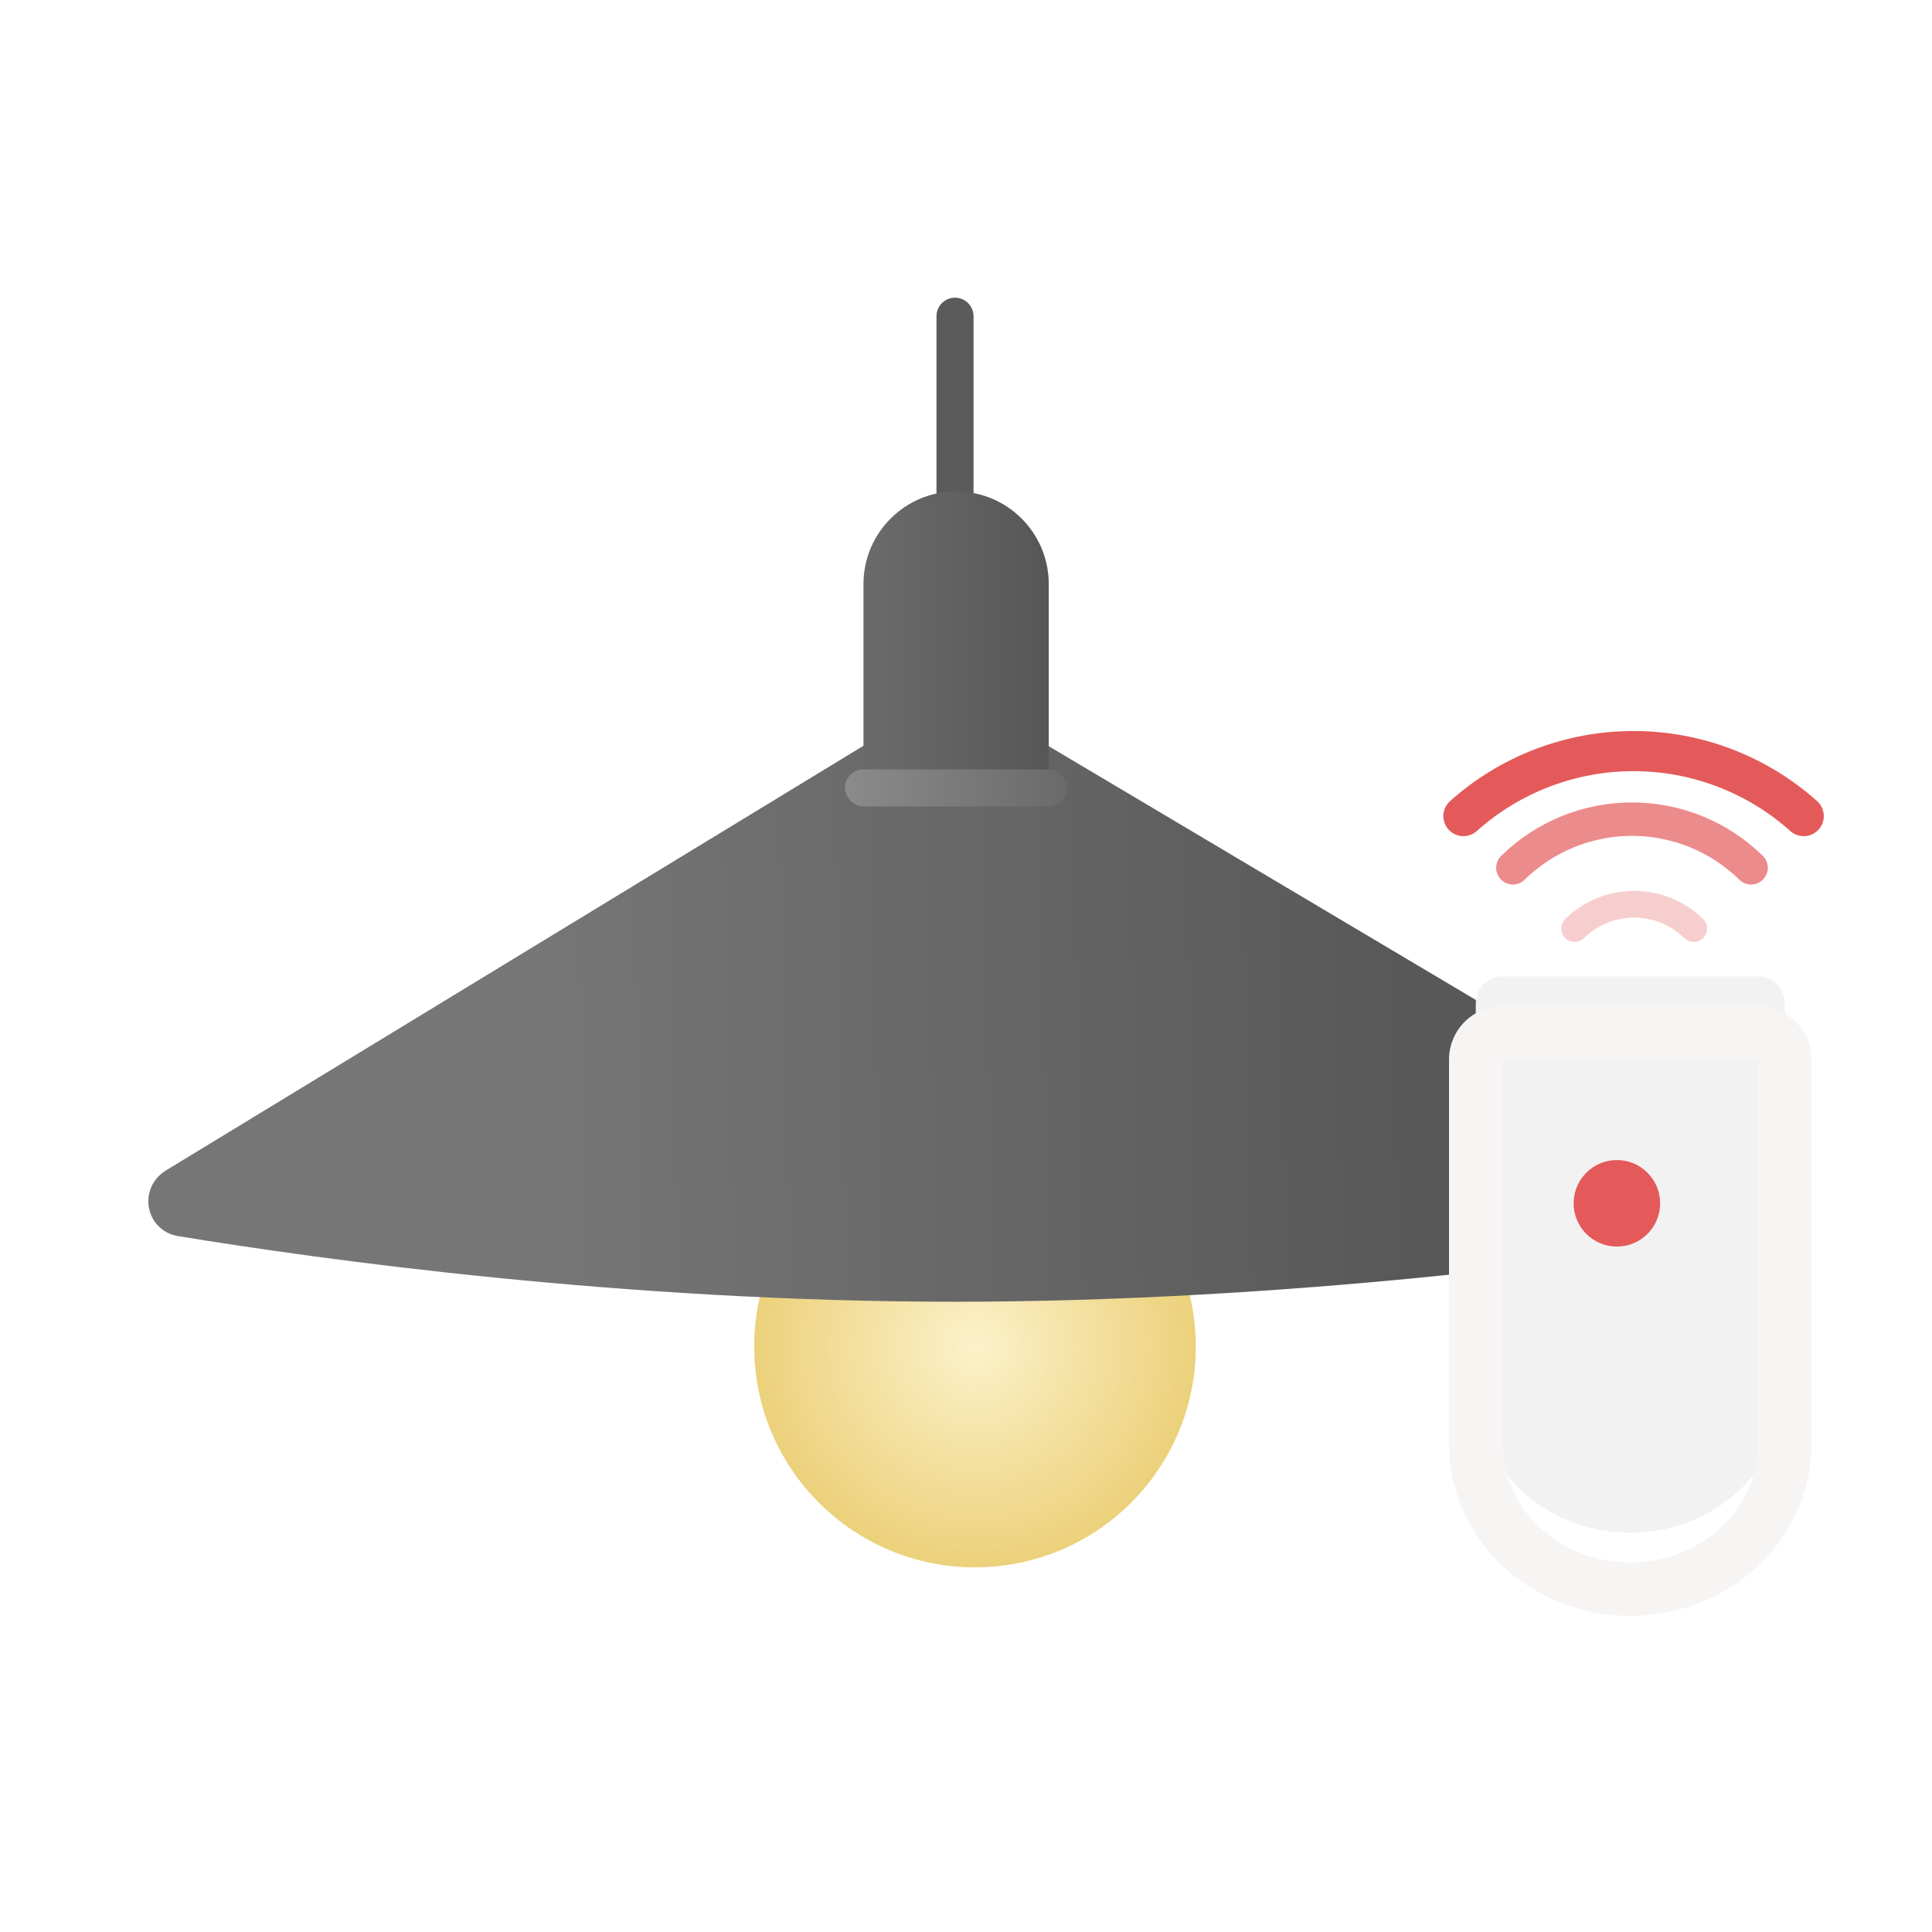 <svg width="100" height="100" viewBox="0 0 100 100" fill="none" xmlns="http://www.w3.org/2000/svg">
<path d="M49.431 16.367L49.431 40.608" stroke="#5B5B5B" stroke-width="1.918" stroke-linecap="round" stroke-linejoin="round"/>
<circle cx="50.466" cy="69.697" r="11.428" fill="url(#paint0_radial_3952_110638)"/>
<g filter="url(#filter0_i_3952_110638)">
<path d="M8.599 62.753L48.426 38.505C49.032 38.136 49.793 38.132 50.403 38.495L91.177 62.721C92.694 63.623 92.289 65.875 90.545 66.149C82.667 67.389 66.464 69.555 49.411 69.555C32.406 69.555 16.808 67.401 9.231 66.16C7.508 65.877 7.108 63.661 8.599 62.753Z" fill="url(#paint1_linear_3952_110638)"/>
</g>
<path d="M44.693 30.232C44.693 27.584 46.84 25.436 49.489 25.436C52.137 25.436 54.284 27.584 54.284 30.232V40.782H44.693V30.232Z" fill="url(#paint2_linear_3952_110638)"/>
<rect x="43.733" y="39.823" width="11.509" height="1.918" rx="0.959" fill="url(#paint3_linear_3952_110638)"/>
<mask id="path-6-outside-1_3952_110638" maskUnits="userSpaceOnUse" x="74.386" y="51.461" width="20" height="33" fill="black">
<rect fill="white" x="74.386" y="51.461" width="20" height="33"/>
<path fill-rule="evenodd" clip-rule="evenodd" d="M92.382 54.846C92.382 54.081 91.761 53.461 90.996 53.461H77.771C77.006 53.461 76.386 54.081 76.386 54.846V74.742C76.386 74.743 76.386 74.743 76.386 74.743H76.386C76.386 74.743 76.386 74.743 76.386 74.743C76.386 78.891 79.967 82.254 84.384 82.254C88.801 82.254 92.382 78.891 92.382 74.743C92.382 74.727 92.382 74.71 92.382 74.694V54.846Z"/>
</mask>
<g filter="url(#filter1_ii_3952_110638)">
<path fill-rule="evenodd" clip-rule="evenodd" d="M92.382 54.846C92.382 54.081 91.761 53.461 90.996 53.461H77.771C77.006 53.461 76.386 54.081 76.386 54.846V74.742C76.386 74.743 76.386 74.743 76.386 74.743H76.386C76.386 74.743 76.386 74.743 76.386 74.743C76.386 78.891 79.967 82.254 84.384 82.254C88.801 82.254 92.382 78.891 92.382 74.743C92.382 74.727 92.382 74.71 92.382 74.694V54.846Z" fill="#F2F2F2"/>
</g>
<path d="M92.382 74.694H90.996L90.996 74.704L92.382 74.694ZM77.771 54.846H90.996V52.076H77.771V54.846ZM77.771 74.742V54.846H75.001V74.742H77.771ZM76.386 73.357H76.386V76.128H76.386V73.357ZM84.384 80.868C80.648 80.868 77.771 78.045 77.771 74.743H75.001C75.001 79.737 79.285 83.639 84.384 83.639V80.868ZM90.996 74.743C90.996 78.045 88.119 80.868 84.384 80.868V83.639C89.483 83.639 93.767 79.737 93.767 74.743H90.996ZM90.996 74.704C90.996 74.717 90.996 74.73 90.996 74.743H93.767C93.767 74.723 93.767 74.704 93.767 74.685L90.996 74.704ZM90.996 54.846V74.694H93.767V54.846H90.996ZM76.386 76.128C75.621 76.128 75.001 75.508 75.001 74.743H77.771C77.771 73.978 77.151 73.357 76.386 73.357V76.128ZM75.001 74.742C75.001 75.507 75.621 76.128 76.386 76.128V73.357C77.151 73.357 77.771 73.978 77.771 74.742H75.001ZM90.996 54.846H90.996H93.767C93.767 53.316 92.526 52.076 90.996 52.076V54.846ZM77.771 52.076C76.241 52.076 75.001 53.316 75.001 54.846H77.771V54.846V52.076Z" fill="#F7F5F4" mask="url(#path-6-outside-1_3952_110638)"/>
<path d="M75.746 42.24C78.168 40.074 81.303 38.876 84.553 38.876C87.802 38.876 90.938 40.074 93.36 42.24" stroke="#E45A5A" stroke-width="2.078" stroke-linecap="round" stroke-linejoin="round"/>
<path opacity="0.7" d="M78.307 44.917C79.953 43.303 82.166 42.399 84.472 42.399C86.777 42.399 88.99 43.303 90.637 44.917" stroke="#E45A5A" stroke-width="1.731" stroke-linecap="round" stroke-linejoin="round"/>
<path opacity="0.3" d="M81.501 48.062C82.325 47.255 83.431 46.803 84.584 46.803C85.737 46.803 86.843 47.255 87.666 48.062" stroke="#E45A5A" stroke-width="1.385" stroke-linecap="round" stroke-linejoin="round"/>
<g filter="url(#filter2_i_3952_110638)">
<circle cx="84.383" cy="62.976" r="2.239" fill="#E45A5A"/>
</g>
<defs>
<filter id="filter0_i_3952_110638" x="7.679" y="36.049" width="84.436" height="33.507" filterUnits="userSpaceOnUse" color-interpolation-filters="sRGB">
<feFlood flood-opacity="0" result="BackgroundImageFix"/>
<feBlend mode="normal" in="SourceGraphic" in2="BackgroundImageFix" result="shape"/>
<feColorMatrix in="SourceAlpha" type="matrix" values="0 0 0 0 0 0 0 0 0 0 0 0 0 0 0 0 0 0 127 0" result="hardAlpha"/>
<feOffset dy="-2.177"/>
<feGaussianBlur stdDeviation="1.451"/>
<feComposite in2="hardAlpha" operator="arithmetic" k2="-1" k3="1"/>
<feColorMatrix type="matrix" values="0 0 0 0 0 0 0 0 0 0 0 0 0 0 0 0 0 0 0.25 0"/>
<feBlend mode="normal" in2="shape" result="effect1_innerShadow_3952_110638"/>
</filter>
<filter id="filter1_ii_3952_110638" x="75.001" y="47.206" width="18.767" height="38.381" filterUnits="userSpaceOnUse" color-interpolation-filters="sRGB">
<feFlood flood-opacity="0" result="BackgroundImageFix"/>
<feBlend mode="normal" in="SourceGraphic" in2="BackgroundImageFix" result="shape"/>
<feColorMatrix in="SourceAlpha" type="matrix" values="0 0 0 0 0 0 0 0 0 0 0 0 0 0 0 0 0 0 127 0" result="hardAlpha"/>
<feOffset dy="-4.871"/>
<feGaussianBlur stdDeviation="2.922"/>
<feComposite in2="hardAlpha" operator="arithmetic" k2="-1" k3="1"/>
<feColorMatrix type="matrix" values="0 0 0 0 0 0 0 0 0 0 0 0 0 0 0 0 0 0 0.12 0"/>
<feBlend mode="normal" in2="shape" result="effect1_innerShadow_3952_110638"/>
<feColorMatrix in="SourceAlpha" type="matrix" values="0 0 0 0 0 0 0 0 0 0 0 0 0 0 0 0 0 0 127 0" result="hardAlpha"/>
<feOffset dy="1.948"/>
<feGaussianBlur stdDeviation="1.948"/>
<feComposite in2="hardAlpha" operator="arithmetic" k2="-1" k3="1"/>
<feColorMatrix type="matrix" values="0 0 0 0 0 0 0 0 0 0 0 0 0 0 0 0 0 0 0.08 0"/>
<feBlend mode="normal" in2="effect1_innerShadow_3952_110638" result="effect2_innerShadow_3952_110638"/>
</filter>
<filter id="filter2_i_3952_110638" x="81.451" y="60.044" width="5.172" height="5.171" filterUnits="userSpaceOnUse" color-interpolation-filters="sRGB">
<feFlood flood-opacity="0" result="BackgroundImageFix"/>
<feBlend mode="normal" in="SourceGraphic" in2="BackgroundImageFix" result="shape"/>
<feColorMatrix in="SourceAlpha" type="matrix" values="0 0 0 0 0 0 0 0 0 0 0 0 0 0 0 0 0 0 127 0" result="hardAlpha"/>
<feOffset dx="-0.693" dy="-0.693"/>
<feGaussianBlur stdDeviation="0.346"/>
<feComposite in2="hardAlpha" operator="arithmetic" k2="-1" k3="1"/>
<feColorMatrix type="matrix" values="0 0 0 0 0.739 0 0 0 0 0.22 0 0 0 0 0.22 0 0 0 1 0"/>
<feBlend mode="normal" in2="shape" result="effect1_innerShadow_3952_110638"/>
</filter>
<radialGradient id="paint0_radial_3952_110638" cx="0" cy="0" r="1" gradientUnits="userSpaceOnUse" gradientTransform="translate(50.466 69.697) rotate(90) scale(11.428)">
<stop stop-color="#FCF1C9"/>
<stop offset="1" stop-color="#ECD17B"/>
</radialGradient>
<linearGradient id="paint1_linear_3952_110638" x1="27.991" y1="58.83" x2="72.977" y2="57.742" gradientUnits="userSpaceOnUse">
<stop stop-color="#767676"/>
<stop offset="1" stop-color="#585858"/>
</linearGradient>
<linearGradient id="paint2_linear_3952_110638" x1="45.042" y1="34.16" x2="54.112" y2="34.16" gradientUnits="userSpaceOnUse">
<stop stop-color="#6A6A6A"/>
<stop offset="1" stop-color="#575757"/>
</linearGradient>
<linearGradient id="paint3_linear_3952_110638" x1="43.733" y1="40.782" x2="55.242" y2="40.782" gradientUnits="userSpaceOnUse">
<stop stop-color="#8B8B8B"/>
<stop offset="1" stop-color="#6A6A6A"/>
</linearGradient>
</defs>
</svg>

